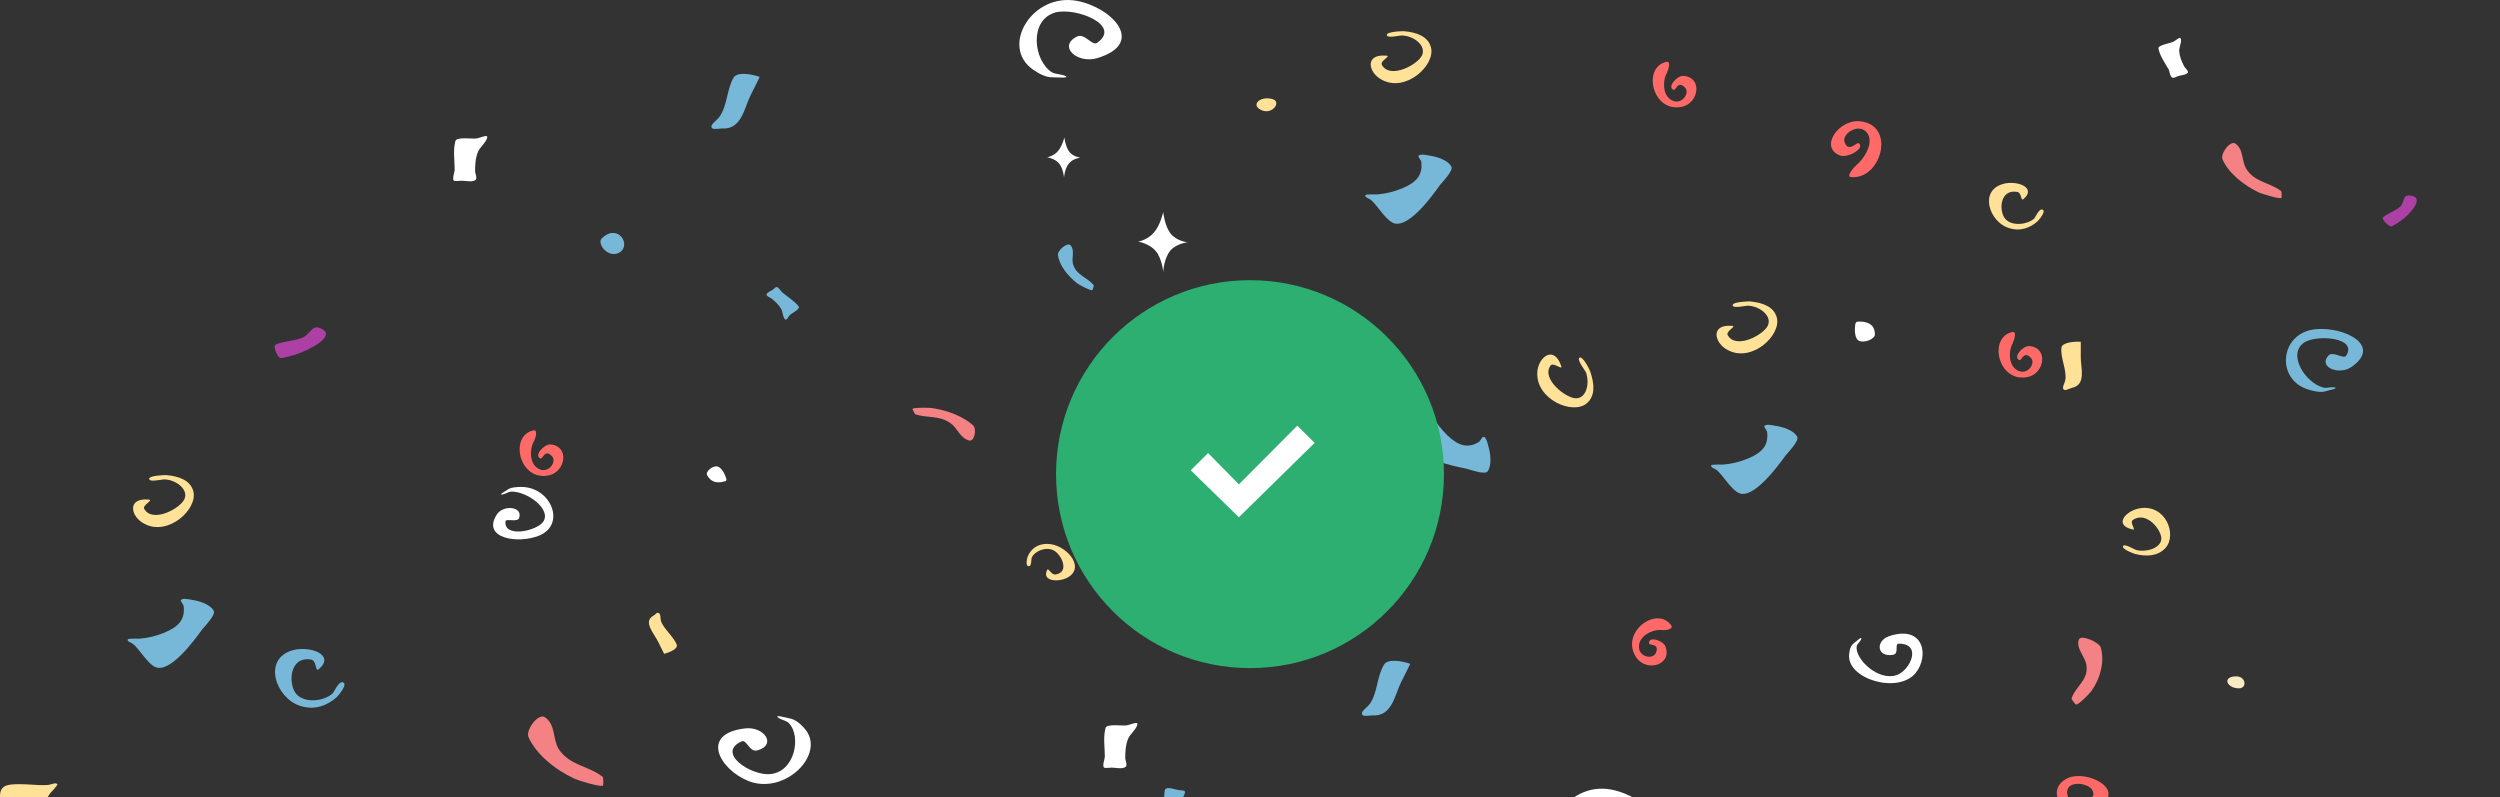 <svg width="100%" height="148" viewBox="0 0 464 148" fill="none" xmlns="http://www.w3.org/2000/svg">
<rect x="0" y="0" width="464" height="148" fill="#333333" stroke="none"/>
<g clip-path="url(#clip0_2727_36008)">
<g clip-path="url(#clip1_2727_36008)">
<path fill-rule="evenodd" clip-rule="evenodd" d="M1.33 145.751C3.257 145.216 6.978 145.884 8.971 145.684C9.503 145.617 10.367 145.149 10.633 145.55C10.765 145.751 9.37 147.155 9.37 147.155C8.44 148.425 7.908 149.763 7.709 151.167C7.244 153.842 8.307 155.514 11.297 156.784C11.629 156.918 12.759 156.985 12.958 157.118C13.556 157.587 12.161 158.389 11.895 158.59C10.699 159.526 8.506 160.529 6.646 160.194C5.516 159.994 4.32 157.052 3.921 156.517C2.592 154.511 -2.325 146.754 1.33 145.751Z" fill="#FFE297"/>
<path fill-rule="evenodd" clip-rule="evenodd" d="M59.14 124.22C62.329 121.545 57.545 119.806 54.356 120.675C48.641 122.28 51.166 129.502 55.618 130.973C58.342 131.91 60.734 130.973 62.529 129.369C62.728 129.168 64.721 126.894 63.592 126.627C62.861 126.426 61.997 128.432 61.731 128.7C60.136 130.171 56.615 130.572 55.02 128.834C53.492 127.162 53.558 121.745 57.744 122.414C58.807 122.615 58.475 124.755 59.14 124.22Z" fill="#77B8D8"/>
<path fill-rule="evenodd" clip-rule="evenodd" d="M101.132 133.11C99.87 132.307 97.544 135.517 98.076 136.787C99.471 139.93 102.926 142.806 106.647 144.544C107.245 144.812 111.232 146.082 111.897 145.815C112.03 145.748 111.963 144.277 111.897 144.21C109.172 142.07 105.784 142.137 103.724 139.061C102.528 137.189 103.192 134.514 101.132 133.11Z" fill="#F48184"/>
<path fill-rule="evenodd" clip-rule="evenodd" d="M217.748 153.239C217.349 153.908 215.09 153.172 214.359 153.038C213.761 152.972 212.299 153.373 212.432 152.905C212.698 152.169 214.16 151.5 214.692 150.765C215.356 149.829 215.821 148.759 216.087 147.756C216.153 147.488 216.02 146.552 216.419 146.351C217.084 146.084 218.08 146.552 218.678 146.619C218.878 146.686 219.741 146.686 219.874 146.819C220.14 147.221 219.343 148.224 219.276 148.558C218.811 150.163 218.612 151.768 217.748 153.239Z" fill="#77B8D8"/>
<path fill-rule="evenodd" clip-rule="evenodd" d="M140.603 139.26C144.191 138.257 141.865 134.847 138.41 135.181C129.772 136.117 133.56 142.804 138.875 144.944C145.719 147.686 153.56 139.795 149.241 135.114C148.577 134.378 147.646 133.509 146.45 133.308C145.786 133.175 143.925 132.64 144.324 133.108C144.789 133.576 145.919 133.71 146.384 134.178C148.776 136.585 147.58 143.272 142.929 143.673C139.407 144.008 132.829 139.728 137.679 137.588C138.61 137.254 139.141 139.728 140.603 139.26Z" fill="white"/>
<path fill-rule="evenodd" clip-rule="evenodd" d="M343.598 32.872C349.179 33.34 351.97 23.176 345.193 22.508C341.272 22.106 337.551 27.389 341.538 28.86C342.867 29.395 346.256 27.523 344.993 26.587C344.595 26.319 343 28.459 342.335 26.319C341.87 24.915 344.595 23.043 346.123 24.246C348.183 25.851 346.189 29.261 344.661 30.532C343.997 31.134 342.535 32.806 343.598 32.872Z" fill="#FF6A68"/>
<path fill-rule="evenodd" clip-rule="evenodd" d="M375.559 36.947C378.084 34.808 374.297 33.403 371.772 34.139C367.253 35.409 369.247 41.16 372.768 42.297C374.961 43.033 376.822 42.297 378.217 41.026C378.35 40.893 379.945 39.087 379.014 38.887C378.416 38.753 377.752 40.358 377.552 40.558C376.29 41.695 373.499 42.029 372.237 40.692C370.974 39.355 371.041 35.075 374.363 35.61C375.227 35.677 375.027 37.416 375.559 36.947Z" fill="#FFE297"/>
<path fill-rule="evenodd" clip-rule="evenodd" d="M382.603 64.565C382.669 63.562 384.862 63.362 386.191 63.429C386.191 63.429 386.191 66.17 386.191 66.371C386.191 68.243 387.254 71.453 384.53 71.988C384.264 72.055 383.466 72.456 383.201 72.389C382.47 72.122 383.267 71.119 383.334 70.45C383.599 68.644 382.403 66.438 382.603 64.565Z" fill="#FFE297"/>
<path fill-rule="evenodd" clip-rule="evenodd" d="M414.895 26.651C413.898 25.983 412.038 28.59 412.503 29.593C413.566 32.068 416.357 34.341 419.281 35.746C419.746 35.946 422.935 36.949 423.4 36.749C423.533 36.682 423.467 35.545 423.4 35.478C421.208 33.806 418.55 33.873 416.955 31.399C415.958 29.861 416.49 27.788 414.895 26.651Z" fill="#F48184"/>
<path fill-rule="evenodd" clip-rule="evenodd" d="M447.255 36.278C445.926 36.145 446.258 37.415 445.594 38.218C444.929 39.02 442.67 39.822 442.271 40.357C442.005 40.759 443.334 41.962 443.733 42.029C443.999 42.096 445.527 41.026 445.726 40.892C447.188 39.822 450.311 36.546 447.255 36.278Z" fill="#AC40A4"/>
<path fill-rule="evenodd" clip-rule="evenodd" d="M344.262 61.156C344.328 60.621 344.195 59.685 344.86 59.685C347.385 59.618 347.983 60.822 347.983 62.093C347.983 62.895 345.989 63.764 344.993 63.229C344.328 62.895 344.262 61.691 344.262 61.156Z" fill="white"/>
<path fill-rule="evenodd" clip-rule="evenodd" d="M400.609 8.998C400.477 8.396 402.603 8.062 403.267 7.794C403.799 7.594 404.596 6.724 404.729 7.126C404.995 7.727 404.397 8.797 404.463 9.533C404.53 10.469 404.928 11.472 405.394 12.341C405.527 12.609 406.257 13.211 406.058 13.478C405.726 13.946 404.729 13.946 404.198 14.147C403.998 14.214 403.4 14.548 403.201 14.414C402.736 14.214 402.669 13.211 402.536 12.943C401.805 11.673 400.875 10.402 400.609 8.998Z" fill="white"/>
<path fill-rule="evenodd" clip-rule="evenodd" d="M432.172 65.974C430.179 68.114 434.099 69.719 436.425 68.114C442.206 64.102 435.096 60.625 429.846 61.093C423.069 61.694 422.271 70.521 428.517 72.327C429.448 72.594 430.777 72.929 431.707 72.594C432.305 72.394 433.966 72.126 433.368 71.926C432.704 71.725 431.84 72.126 431.175 71.926C427.853 71.056 424.464 65.707 427.654 63.567C430.046 62.029 437.687 62.631 435.428 66.041C434.963 66.71 433.036 65.105 432.172 65.974Z" fill="#77B8D8"/>
<path fill-rule="evenodd" clip-rule="evenodd" d="M391.772 152.901C387.253 155.509 377.951 147.886 383.399 144.609C386.522 142.737 393.233 145.746 390.841 148.622C390.044 149.558 385.858 149.357 386.256 148.02C386.389 147.619 389.247 148.822 388.383 146.749C387.851 145.412 384.263 144.81 383.731 146.549C383.001 148.755 387.054 150.962 389.247 151.363C390.243 151.564 392.635 152.433 391.772 152.901Z" fill="#FF6A68"/>
<path fill-rule="evenodd" clip-rule="evenodd" d="M395.825 98.271C392.171 97.468 394.563 94.726 397.221 94.325C402.005 93.59 404.131 99.341 401.872 101.748C400.476 103.219 398.417 103.353 396.29 102.818C396.025 102.751 393.5 101.815 394.098 101.28C394.496 100.945 396.157 102.015 396.49 102.082C398.35 102.55 401.008 101.748 401.141 100.076C401.274 98.404 398.35 94.726 395.825 96.532C395.227 97.067 396.556 98.471 395.825 98.271Z" fill="#FFE297"/>
<path fill-rule="evenodd" clip-rule="evenodd" d="M417.819 148.691C417.088 147.888 415.028 148.557 413.965 149.159C413.965 149.159 415.825 151.566 415.958 151.7C417.221 153.372 418.483 156.515 421.208 155.913C421.473 155.846 422.47 155.913 422.603 155.712C423.068 155.177 421.673 154.642 421.141 154.107C419.679 152.636 419.214 150.229 417.819 148.691Z" fill="#F9EAC3"/>
<path fill-rule="evenodd" clip-rule="evenodd" d="M385.858 118.665C386.257 117.729 389.646 119.2 389.912 120.203C390.642 122.811 389.845 125.887 388.184 128.228C387.918 128.629 385.858 130.769 385.327 130.769C385.194 130.769 384.463 129.766 384.463 129.699C385.194 127.358 387.586 126.355 387.254 123.547C387.054 121.875 385.194 120.27 385.858 118.665Z" fill="#F48184"/>
<path fill-rule="evenodd" clip-rule="evenodd" d="M414.696 125.549C412.437 125.75 413.367 127.756 415.56 127.756C417.155 127.756 416.889 125.282 414.696 125.549Z" fill="#F9EAC3"/>
<path fill-rule="evenodd" clip-rule="evenodd" d="M467.454 131.567C467.056 131.166 466.524 130.296 465.993 130.564C463.733 131.567 464.066 132.837 464.929 133.907C465.461 134.643 467.787 134.509 468.252 133.707C468.584 133.105 467.853 131.968 467.454 131.567Z" fill="white"/>
<path fill-rule="evenodd" clip-rule="evenodd" d="M351.307 121.542C348.316 122.011 348.051 118.935 350.642 118.065C357.087 115.925 358.084 121.743 355.559 124.886C352.303 128.898 342.735 126.023 343.2 121.476C343.266 120.74 343.399 119.871 344.13 119.336C344.529 119.068 345.526 118.065 345.459 118.533C345.393 119.001 344.728 119.403 344.595 119.938C344.263 122.345 348.649 126.491 352.037 125.287C354.562 124.418 356.822 119.403 352.37 119.469C351.572 119.536 352.569 121.342 351.307 121.542Z" fill="white"/>
<path fill-rule="evenodd" clip-rule="evenodd" d="M309.312 11.472C304.793 12.408 306.588 20.9 312.103 19.831C315.292 19.229 316.089 14.347 312.435 14.08C311.239 14.013 309.312 16.22 310.641 16.688C311.039 16.821 311.438 14.815 312.767 16.286C313.631 17.223 312.302 19.296 310.641 18.761C308.448 18.025 308.581 14.882 309.378 13.545C309.644 12.943 310.176 11.271 309.312 11.472Z" fill="#FF6A68"/>
<path fill-rule="evenodd" clip-rule="evenodd" d="M194.358 105.761C193.229 107.968 196.684 108.168 198.412 107.032C201.402 105.026 197.681 101.013 194.491 100.947C192.564 100.88 191.368 101.883 190.77 103.22C190.704 103.354 190.172 105.092 190.969 105.092C191.501 105.092 191.368 103.688 191.501 103.488C192.033 102.284 194.092 101.415 195.554 102.15C197.016 102.886 198.611 106.229 195.887 106.63C195.089 106.697 194.624 105.36 194.358 105.761Z" fill="#FFE297"/>
<path fill-rule="evenodd" clip-rule="evenodd" d="M125.585 119.604C125.917 120.407 124.322 121.075 123.259 121.343C123.259 121.343 122.196 119.203 122.129 119.069C121.399 117.598 119.339 115.391 121.199 114.322C121.399 114.255 121.864 113.72 122.063 113.72C122.727 113.787 122.528 114.723 122.661 115.258C123.193 116.729 124.987 118.133 125.585 119.604Z" fill="#FFE297"/>
<path fill-rule="evenodd" clip-rule="evenodd" d="M179.872 81.752C180.869 82.02 181.334 79.613 180.603 78.944C178.809 77.272 175.753 76.135 172.962 75.734C172.497 75.667 169.706 75.6 169.374 75.868C169.307 75.935 169.772 76.804 169.839 76.871C172.164 77.673 174.224 77.005 176.417 78.543C177.746 79.479 178.145 81.284 179.872 81.752Z" fill="#F48184"/>
<path fill-rule="evenodd" clip-rule="evenodd" d="M134.49 88.038C134.623 88.439 135.088 89.174 134.623 89.308C132.696 89.91 131.766 89.174 131.234 88.171C130.902 87.57 132.164 86.433 133.095 86.567C133.759 86.7 134.291 87.57 134.49 88.038Z" fill="white"/>
<path fill-rule="evenodd" clip-rule="evenodd" d="M148.244 56.878C148.576 57.346 147.048 58.081 146.649 58.416C146.317 58.683 146.051 59.552 145.719 59.285C145.254 58.884 145.32 57.881 144.988 57.346C144.589 56.61 143.858 55.941 143.194 55.406C142.995 55.273 142.197 54.938 142.264 54.671C142.33 54.27 143.127 54.002 143.46 53.735C143.593 53.668 143.925 53.267 144.124 53.267C144.523 53.267 144.988 54.136 145.187 54.27C146.25 55.139 147.447 55.874 148.244 56.878Z" fill="#77B8D8"/>
<path fill-rule="evenodd" clip-rule="evenodd" d="M96.35 96.127C97.081 93.987 93.426 93.653 92.23 95.459C89.306 99.939 96.15 101.009 100.071 99.404C105.121 97.331 102.264 90.376 96.749 90.376C95.885 90.376 94.755 90.443 94.157 90.911C93.758 91.179 92.562 91.848 93.094 91.781C93.692 91.781 94.224 91.313 94.822 91.246C97.745 91.112 102.463 94.522 100.802 96.863C99.539 98.602 93.426 99.872 93.825 96.729C93.958 96.194 96.084 96.997 96.35 96.127Z" fill="white"/>
<path fill-rule="evenodd" clip-rule="evenodd" d="M198.676 45.513C198.078 44.911 196.218 46.516 196.351 47.318C196.616 49.258 198.145 51.197 199.939 52.601C200.204 52.802 202.264 53.939 202.729 53.872C202.796 53.872 203.062 53.002 202.995 52.935C201.799 51.464 199.872 51.13 199.208 49.191C198.743 47.987 199.606 46.516 198.676 45.513Z" fill="#77B8D8"/>
<path fill-rule="evenodd" clip-rule="evenodd" d="M136.15 14.412C136.815 13.275 139.539 13.743 141.001 14.278C141.001 14.278 139.406 17.555 139.273 17.755C138.144 20.029 137.612 24.108 134.024 23.84C133.692 23.84 132.429 24.041 132.23 23.84C131.499 23.239 133.094 22.369 133.559 21.634C135.021 19.561 134.888 16.552 136.15 14.412Z" fill="#77B8D8"/>
<path fill-rule="evenodd" clip-rule="evenodd" d="M59.404 60.892C57.943 60.291 57.61 61.895 56.348 62.564C55.085 63.233 51.962 63.433 51.165 63.968C50.567 64.37 51.564 66.242 51.962 66.442C52.295 66.576 54.753 65.841 54.953 65.774C57.212 65.038 62.86 62.297 59.404 60.892Z" fill="#AC40A4"/>
<path fill-rule="evenodd" clip-rule="evenodd" d="M111.699 44.238C114.689 41.296 117.347 45.576 114.888 46.913C112.828 47.983 110.702 45.174 111.699 44.238Z" fill="#77B8D8"/>
<path fill-rule="evenodd" clip-rule="evenodd" d="M84.522 26.183C84.721 25.38 87.445 25.782 88.309 25.715C89.04 25.648 90.435 24.912 90.435 25.447C90.369 26.316 89.04 27.32 88.708 28.189C88.243 29.326 88.176 30.596 88.176 31.8C88.176 32.134 88.641 33.137 88.243 33.405C87.644 33.873 86.382 33.538 85.651 33.538C85.385 33.538 84.522 33.672 84.256 33.538C83.857 33.204 84.389 31.933 84.389 31.532C84.389 29.727 84.056 27.921 84.522 26.183Z" fill="white"/>
<path fill-rule="evenodd" clip-rule="evenodd" d="M199.874 6.791C196.286 8.597 199.94 11.873 203.595 10.804C212.764 8.062 206.452 1.442 199.94 0.171C191.568 -1.434 185.521 8.664 191.767 12.943C192.764 13.612 194.093 14.415 195.422 14.348C196.219 14.348 198.412 14.548 197.814 14.147C197.149 13.746 195.887 13.813 195.222 13.412C191.834 11.272 190.903 3.715 195.887 2.311C199.608 1.308 208.246 4.652 203.661 7.928C202.731 8.664 201.336 6.056 199.874 6.791Z" fill="white"/>
<path fill-rule="evenodd" clip-rule="evenodd" d="M258.413 41.3C256.952 40.497 255.623 38.09 254.427 37.087C254.094 36.819 253.231 36.619 253.43 36.218C253.496 36.017 255.556 36.084 255.623 36.084C257.284 35.95 258.812 35.549 260.274 34.947C262.998 33.81 264.061 32.406 263.796 30.066C263.796 29.798 263.198 29.129 263.264 28.996C263.397 28.461 264.859 28.795 265.191 28.862C266.719 29.062 268.779 29.731 269.377 30.935C269.776 31.67 267.65 33.877 267.251 34.345C265.988 36.151 261.204 42.838 258.413 41.3Z" fill="#77B8D8"/>
<path fill-rule="evenodd" clip-rule="evenodd" d="M257.351 10.334C253.165 9.933 253.962 13.544 256.487 14.814C260.939 17.221 266.454 12.072 265.59 8.796C265.059 6.79 262.999 5.987 260.54 5.787C260.275 5.787 257.085 5.853 257.417 6.589C257.617 7.124 259.942 6.522 260.341 6.589C262.534 6.723 264.727 8.528 263.929 10.267C263.132 12.005 258.015 14.747 256.487 12.072C256.022 11.337 258.215 10.401 257.351 10.334Z" fill="#FFE297"/>
<path fill-rule="evenodd" clip-rule="evenodd" d="M247.382 92.717C248.113 93.721 249.376 92.65 250.705 92.65C252.1 92.65 254.492 93.72 255.422 93.587C256.087 93.52 256.618 91.781 256.419 91.447C256.286 91.179 254.027 90.845 253.761 90.778C251.635 90.511 245.721 90.377 247.382 92.717Z" fill="#32ABD8"/>
<path fill-rule="evenodd" clip-rule="evenodd" d="M234.094 20.431C231.968 19.428 234.028 17.689 236.287 18.425C237.815 18.96 236.154 21.367 234.094 20.431Z" fill="#FFE297"/>
<path fill-rule="evenodd" clip-rule="evenodd" d="M215.888 50.459C215.888 50.459 215.688 47.985 214.492 46.58C213.296 45.176 211.236 44.842 211.236 44.842C211.236 44.842 212.964 44.574 214.16 43.17C215.356 41.833 215.888 39.358 215.888 39.358C215.888 39.358 216.153 41.966 217.283 43.371C218.413 44.775 220.406 44.975 220.406 44.975C220.406 44.975 218.346 45.176 217.217 46.514C216.021 47.918 215.888 50.459 215.888 50.459Z" fill="white"/>
<path fill-rule="evenodd" clip-rule="evenodd" d="M244.392 77.873C244.392 77.873 244.127 74.663 242.598 72.858C241.07 71.052 238.412 70.651 238.412 70.651C238.412 70.651 240.671 70.316 242.2 68.511C243.728 66.772 244.459 63.629 244.459 63.629C244.459 63.629 244.791 66.973 246.253 68.778C247.715 70.584 250.24 70.784 250.24 70.784C250.24 70.784 247.582 70.985 246.12 72.791C244.658 74.596 244.392 77.873 244.392 77.873Z" fill="white"/>
<path fill-rule="evenodd" clip-rule="evenodd" d="M197.482 32.936C197.482 32.936 197.349 31.264 196.552 30.328C195.755 29.392 194.359 29.191 194.359 29.191C194.359 29.191 195.555 28.99 196.353 28.054C197.15 27.118 197.549 25.513 197.549 25.513C197.549 25.513 197.748 27.252 198.479 28.188C199.21 29.124 200.539 29.258 200.539 29.258C200.539 29.258 199.144 29.392 198.413 30.328C197.615 31.197 197.482 32.936 197.482 32.936Z" fill="white"/>
<path fill-rule="evenodd" clip-rule="evenodd" d="M256.885 123.343C257.549 122.207 260.273 122.675 261.735 123.21C261.735 123.21 260.14 126.486 260.008 126.687C258.878 128.961 258.346 133.04 254.758 132.772C254.426 132.772 253.164 132.973 252.964 132.772C252.233 132.17 253.828 131.301 254.293 130.565C255.689 128.492 255.556 125.483 256.885 123.343Z" fill="#77B8D8"/>
<path fill-rule="evenodd" clip-rule="evenodd" d="M205.189 135.114C205.389 134.312 208.113 134.713 208.977 134.646C209.708 134.579 211.103 133.844 211.103 134.379C211.037 135.248 209.708 136.251 209.376 137.12C208.91 138.257 208.844 139.528 208.844 140.731C208.844 141.066 209.309 142.069 208.91 142.336C208.312 142.804 207.05 142.47 206.319 142.47C206.053 142.47 205.189 142.604 204.924 142.47C204.525 142.136 205.057 140.865 205.057 140.464C205.057 138.658 204.724 136.853 205.189 135.114Z" fill="white"/>
<path fill-rule="evenodd" clip-rule="evenodd" d="M299.012 153.171C295.424 154.976 299.079 158.253 302.733 157.183C311.903 154.441 305.591 147.821 299.079 146.551C290.707 144.946 284.66 155.043 290.906 159.323C291.903 159.991 293.232 160.794 294.56 160.727C295.358 160.727 297.551 160.928 296.953 160.526C296.288 160.125 295.026 160.192 294.361 159.791C290.972 157.651 290.042 150.095 295.026 148.69C298.747 147.687 307.385 151.031 302.8 154.308C301.87 154.976 300.474 152.368 299.012 153.171Z" fill="white"/>
<path fill-rule="evenodd" clip-rule="evenodd" d="M310.176 116.055C307.451 112.311 300.541 117.46 303.73 122.074C305.591 124.748 310.375 123.478 309.112 120.001C308.714 118.864 305.923 117.995 306.056 119.399C306.122 119.867 308.116 119.332 307.318 121.204C306.787 122.408 304.395 122.007 304.195 120.268C303.996 117.928 306.853 116.791 308.381 116.925C308.979 117.058 310.707 116.791 310.176 116.055Z" fill="#FF6A68"/>
<path fill-rule="evenodd" clip-rule="evenodd" d="M262.202 81.756C262.335 80.084 263.929 77.877 264.394 76.339C264.527 75.938 264.328 75.069 264.727 75.069C264.926 75.069 265.723 77.008 265.723 77.008C266.521 78.479 267.517 79.683 268.647 80.82C270.773 82.826 272.501 83.227 274.494 82.023C274.694 81.89 275.092 81.087 275.292 81.087C275.823 80.953 276.156 82.491 276.222 82.759C276.687 84.23 276.887 86.437 276.089 87.507C275.558 88.175 272.7 87.106 272.102 86.972C269.976 86.57 261.936 84.899 262.202 81.756Z" fill="#77B8D8"/>
<path fill-rule="evenodd" clip-rule="evenodd" d="M289.776 67.974C288.447 63.962 285.523 66.236 285.324 69.044C284.992 74.126 291.902 77.069 294.494 74.862C296.088 73.525 295.956 71.318 295.158 68.977C295.092 68.71 293.696 65.835 293.098 66.436C292.7 66.838 294.162 68.71 294.361 69.111C295.092 71.184 294.427 73.926 292.5 73.926C290.64 73.926 285.989 70.315 287.783 67.841C288.314 67.172 290.042 68.777 289.776 67.974Z" fill="#FFE297"/>
<path fill-rule="evenodd" clip-rule="evenodd" d="M373.499 61.626C368.981 62.562 370.775 71.054 376.29 69.984C379.479 69.382 380.277 64.501 376.622 64.233C375.426 64.167 373.499 66.373 374.828 66.841C375.227 66.975 375.625 64.969 376.954 66.44C377.818 67.376 376.489 69.449 374.828 68.914C372.635 68.179 372.768 65.036 373.566 63.699C373.831 63.097 374.363 61.425 373.499 61.626Z" fill="#FF6A68"/>
<path fill-rule="evenodd" clip-rule="evenodd" d="M322.601 91.445C321.139 90.643 319.81 88.235 318.614 87.232C318.282 86.965 317.418 86.764 317.617 86.363C317.684 86.162 319.744 86.229 319.81 86.229C321.471 86.096 323 85.694 324.461 85.093C327.186 83.956 328.249 82.551 327.983 80.211C327.983 79.944 327.385 79.275 327.452 79.141C327.584 78.606 329.046 78.94 329.379 79.007C330.907 79.208 332.967 79.877 333.565 81.08C333.963 81.816 331.837 84.023 331.438 84.491C330.176 86.229 325.325 92.983 322.601 91.445Z" fill="#77B8D8"/>
<path fill-rule="evenodd" clip-rule="evenodd" d="M321.538 60.487C317.352 60.086 318.15 63.697 320.675 64.967C325.127 67.375 330.642 62.226 329.778 58.949C329.246 56.943 327.186 56.141 324.728 55.94C324.462 55.94 321.273 56.007 321.605 56.742C321.804 57.277 324.13 56.675 324.529 56.742C326.721 56.876 328.914 58.682 328.117 60.42C327.319 62.159 322.203 64.9 320.675 62.226C320.21 61.49 322.336 60.554 321.538 60.487Z" fill="#FFE297"/>
<path fill-rule="evenodd" clip-rule="evenodd" d="M99.007 79.881C94.489 80.817 96.283 89.31 101.798 88.24C104.987 87.638 105.785 82.757 102.13 82.489C100.934 82.422 99.007 84.629 100.336 85.097C100.735 85.231 101.133 83.225 102.462 84.696C103.326 85.632 101.997 87.705 100.336 87.17C98.143 86.435 98.276 83.292 99.074 81.954C99.406 81.353 99.871 79.681 99.007 79.881Z" fill="#FF6A68"/>
<path fill-rule="evenodd" clip-rule="evenodd" d="M28.706 123.751C27.245 122.949 25.916 120.542 24.72 119.538C24.387 119.271 23.523 119.07 23.723 118.669C23.789 118.469 25.849 118.535 25.916 118.535C27.577 118.402 29.105 118 30.567 117.399C33.291 116.262 34.354 114.858 34.089 112.517C34.089 112.25 33.491 111.581 33.557 111.447C33.69 110.912 35.152 111.247 35.484 111.313C37.012 111.514 39.072 112.183 39.67 113.386C40.069 114.122 37.943 116.329 37.544 116.797C36.281 118.535 31.497 125.222 28.706 123.751Z" fill="#77B8D8"/>
<path fill-rule="evenodd" clip-rule="evenodd" d="M27.644 92.722C23.458 92.321 24.255 95.932 26.78 97.203C31.232 99.61 36.747 94.461 35.883 91.184C35.352 89.178 33.292 88.376 30.833 88.175C30.568 88.175 27.378 88.242 27.71 88.978C27.91 89.513 30.235 88.911 30.634 88.978C32.827 89.112 35.02 90.917 34.222 92.656C33.425 94.394 28.308 97.136 26.78 94.461C26.315 93.792 28.508 92.856 27.644 92.722Z" fill="#FFE297"/>
</g>
<circle cx="232" cy="88" r="36" fill="#2CAF70"/>
<rect x="200" y="56" width="64" height="64" rx="32" fill="#2CAF70"/>
<path d="M229.936 96L221 87.282L224.223 84.085L229.936 89.897L240.777 79L244 82.197L229.936 96Z" fill="white"/>
</g>
<defs>
<clipPath id="clip0_2727_36008">
<rect width="464" height="148" fill="white"/>
</clipPath>
<clipPath id="clip1_2727_36008">
<rect width="464" height="148" fill="white"/>
</clipPath>
</defs>
</svg>
